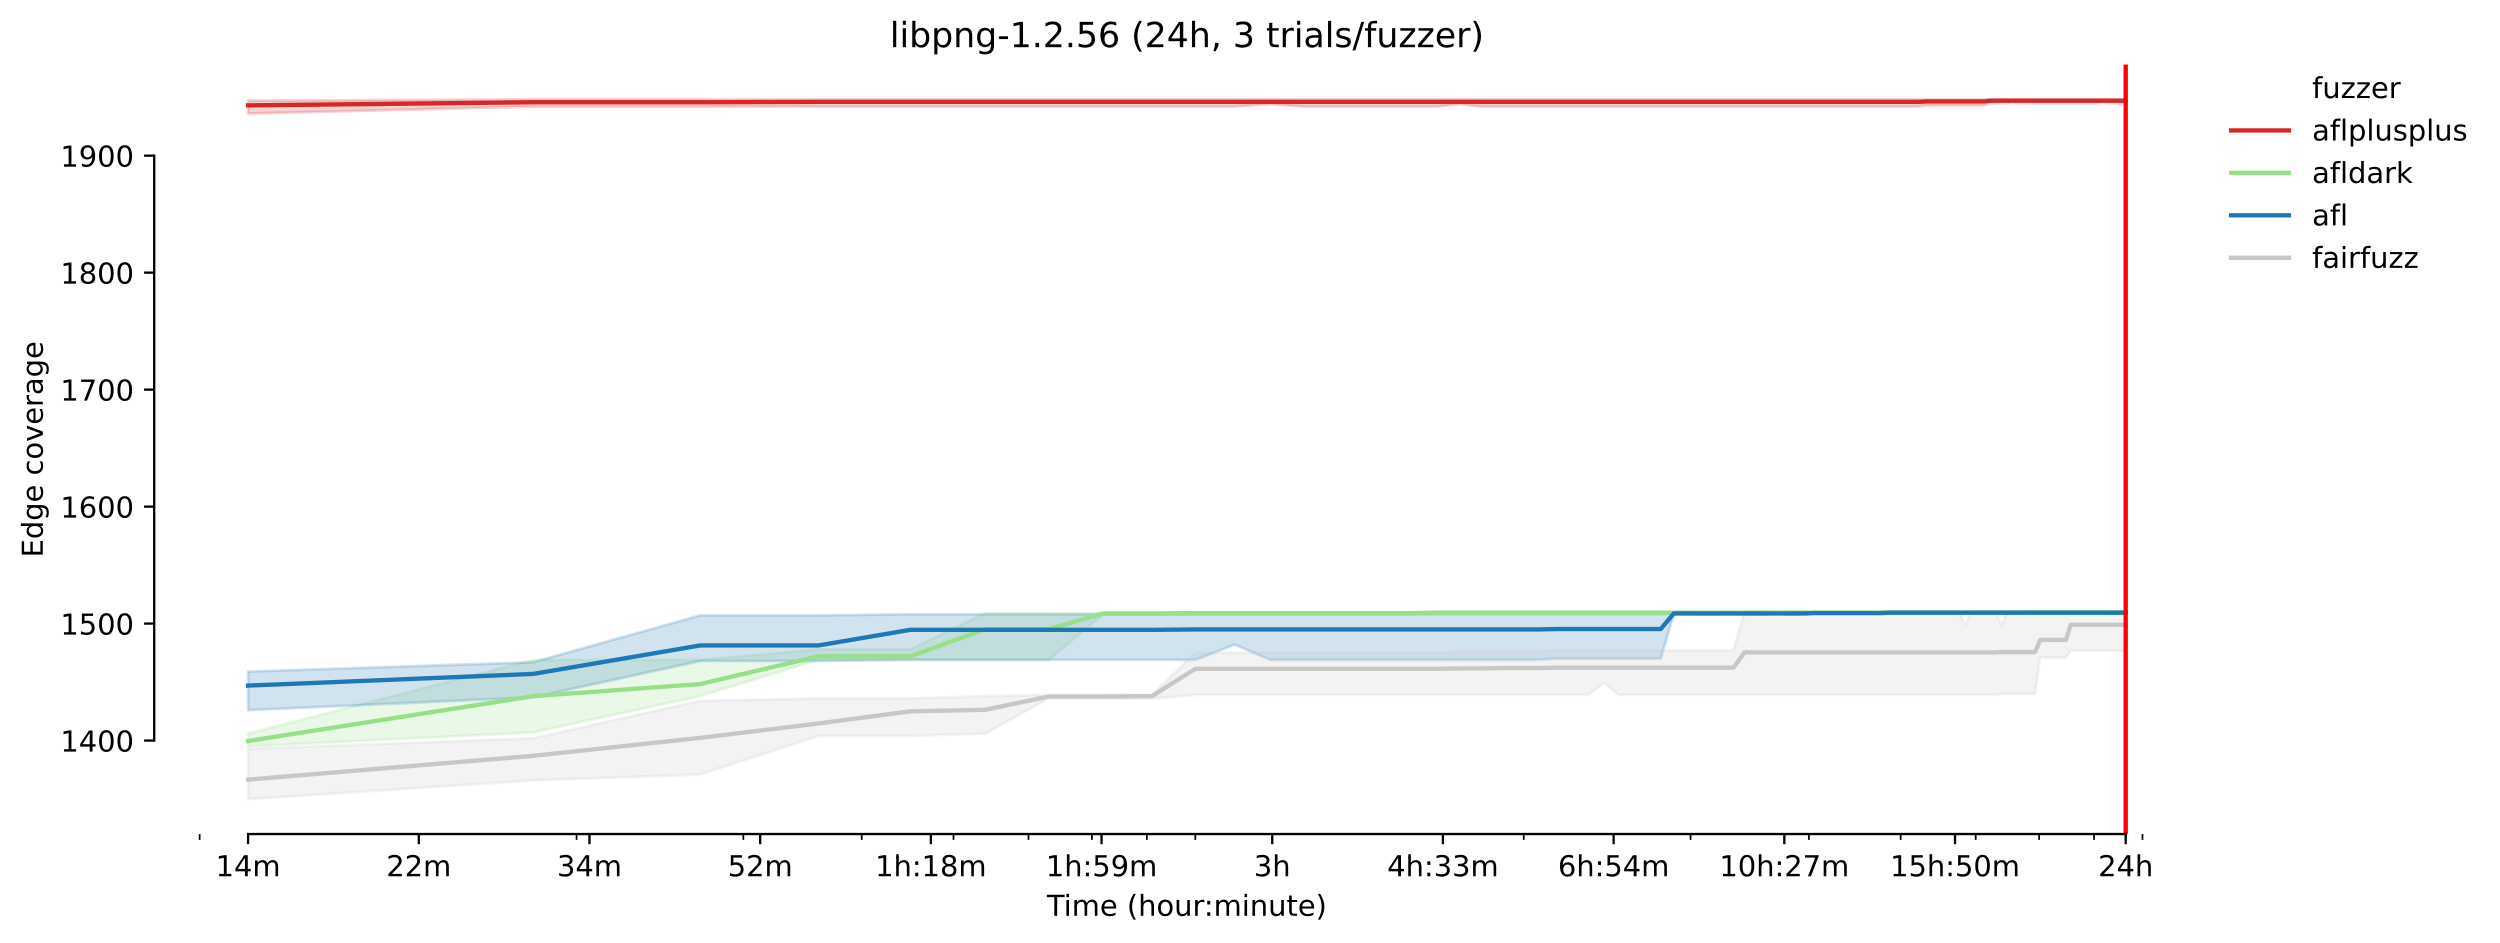 <?xml version="1.0" encoding="utf-8" standalone="no"?>
<!DOCTYPE svg PUBLIC "-//W3C//DTD SVG 1.1//EN"
  "http://www.w3.org/Graphics/SVG/1.1/DTD/svg11.dtd">
<!-- Created with matplotlib (https://matplotlib.org/) -->
<svg height="325.986pt" version="1.1" viewBox="0 0 864.542 325.986" width="864.542pt" xmlns="http://www.w3.org/2000/svg" xmlns:xlink="http://www.w3.org/1999/xlink">
 <defs>
  <style type="text/css">*{stroke-linecap:butt;stroke-linejoin:round;}</style>
 </defs>
 <g id="figure_1">
  <g id="patch_1">
   <path d="M 0 325.986 
L 864.542 325.986 
L 864.542 0 
L 0 0 
z
" style="fill:#ffffff;"/>
  </g>
  <g id="axes_1">
   <g id="patch_2">
    <path d="M 53.328 288.43 
L 767.568 288.43 
L 767.568 22.318 
L 53.328 22.318 
z
" style="fill:#ffffff;"/>
   </g>
   <g id="PolyCollection_1">
    <defs>
     <path d="M 85.794 -291.168 
L 85.794 -286.718 
L 184.398 -289.145 
L 242.079 -289.145 
L 283.003 -289.145 
L 314.747 -289.145 
L 340.683 -289.145 
L 362.612 -289.145 
L 381.608 -289.145 
L 398.363 -289.145 
L 413.352 -289.145 
L 426.91 -289.145 
L 439.288 -289.954 
L 450.675 -289.145 
L 461.217 -289.145 
L 471.032 -289.145 
L 480.213 -289.145 
L 488.837 -289.145 
L 496.968 -289.145 
L 504.66 -289.954 
L 511.957 -289.145 
L 518.897 -289.145 
L 525.515 -289.145 
L 531.839 -289.145 
L 537.893 -289.145 
L 543.7 -289.145 
L 549.28 -289.145 
L 554.648 -289.145 
L 559.822 -289.145 
L 564.814 -289.145 
L 569.637 -289.145 
L 574.301 -289.145 
L 578.818 -289.145 
L 583.195 -289.145 
L 587.442 -289.145 
L 591.566 -289.145 
L 595.573 -289.145 
L 599.471 -289.145 
L 603.265 -289.145 
L 606.96 -289.145 
L 610.561 -289.145 
L 614.074 -289.145 
L 617.502 -289.145 
L 620.849 -289.145 
L 624.12 -289.145 
L 627.317 -289.145 
L 630.443 -289.145 
L 633.503 -289.145 
L 636.498 -289.145 
L 639.431 -289.145 
L 642.305 -289.145 
L 645.122 -289.145 
L 647.884 -289.145 
L 650.594 -289.145 
L 653.253 -289.145 
L 655.864 -289.145 
L 658.427 -289.145 
L 660.945 -289.145 
L 663.419 -289.145 
L 665.851 -289.55 
L 668.242 -289.55 
L 670.593 -289.55 
L 672.906 -289.55 
L 675.182 -289.55 
L 677.423 -289.55 
L 679.628 -289.55 
L 681.8 -289.55 
L 683.939 -289.55 
L 686.047 -289.55 
L 688.124 -290.359 
L 690.17 -290.359 
L 692.188 -290.359 
L 694.178 -290.359 
L 696.14 -290.763 
L 698.076 -290.359 
L 699.985 -290.359 
L 701.869 -290.359 
L 703.729 -290.359 
L 705.565 -290.359 
L 707.377 -290.359 
L 709.166 -290.359 
L 710.933 -290.359 
L 712.679 -290.359 
L 714.403 -290.359 
L 716.107 -290.359 
L 717.79 -290.359 
L 719.454 -290.359 
L 721.099 -290.359 
L 722.725 -290.359 
L 724.332 -290.359 
L 725.922 -290.359 
L 727.494 -290.763 
L 729.048 -290.359 
L 730.586 -290.359 
L 732.108 -290.359 
L 733.613 -290.359 
L 735.103 -290.359 
L 735.103 -291.572 
L 735.103 -291.572 
L 733.613 -291.572 
L 732.108 -291.572 
L 730.586 -291.572 
L 729.048 -291.572 
L 727.494 -291.572 
L 725.922 -291.572 
L 724.332 -291.572 
L 722.725 -291.572 
L 721.099 -291.572 
L 719.454 -291.572 
L 717.79 -291.572 
L 716.107 -291.572 
L 714.403 -291.572 
L 712.679 -291.572 
L 710.933 -291.572 
L 709.166 -291.572 
L 707.377 -291.572 
L 705.565 -291.572 
L 703.729 -291.572 
L 701.869 -291.572 
L 699.985 -291.572 
L 698.076 -291.572 
L 696.14 -291.572 
L 694.178 -291.572 
L 692.188 -291.572 
L 690.17 -291.572 
L 688.124 -291.572 
L 686.047 -291.572 
L 683.939 -291.572 
L 681.8 -291.572 
L 679.628 -291.572 
L 677.423 -291.572 
L 675.182 -291.572 
L 672.906 -291.572 
L 670.593 -291.572 
L 668.242 -291.572 
L 665.851 -291.572 
L 663.419 -291.572 
L 660.945 -291.572 
L 658.427 -291.572 
L 655.864 -291.572 
L 653.253 -291.572 
L 650.594 -291.572 
L 647.884 -291.572 
L 645.122 -291.572 
L 642.305 -291.572 
L 639.431 -291.572 
L 636.498 -291.572 
L 633.503 -291.572 
L 630.443 -291.572 
L 627.317 -291.572 
L 624.12 -291.572 
L 620.849 -291.572 
L 617.502 -291.572 
L 614.074 -291.572 
L 610.561 -291.572 
L 606.96 -291.572 
L 603.265 -291.572 
L 599.471 -291.572 
L 595.573 -291.572 
L 591.566 -291.572 
L 587.442 -291.572 
L 583.195 -291.572 
L 578.818 -291.572 
L 574.301 -291.572 
L 569.637 -291.572 
L 564.814 -291.572 
L 559.822 -291.572 
L 554.648 -291.572 
L 549.28 -291.572 
L 543.7 -291.572 
L 537.893 -291.572 
L 531.839 -291.572 
L 525.515 -291.572 
L 518.897 -291.572 
L 511.957 -291.572 
L 504.66 -291.572 
L 496.968 -291.572 
L 488.837 -291.572 
L 480.213 -291.572 
L 471.032 -291.572 
L 461.217 -291.572 
L 450.675 -291.572 
L 439.288 -291.572 
L 426.91 -291.572 
L 413.352 -291.572 
L 398.363 -291.572 
L 381.608 -291.572 
L 362.612 -291.572 
L 340.683 -291.572 
L 314.747 -291.572 
L 283.003 -291.572 
L 242.079 -291.572 
L 184.398 -291.572 
L 85.794 -291.168 
z
" id="m514fcd6fe7" style="stroke:#d62728;stroke-opacity:0.2;"/>
    </defs>
    <g clip-path="url(#p920320d77d)">
     <use style="fill:#d62728;fill-opacity:0.2;stroke:#d62728;stroke-opacity:0.2;" x="0" xlink:href="#m514fcd6fe7" y="325.986"/>
    </g>
   </g>
   <g id="PolyCollection_2">
    <defs>
     <path d="M 85.794 -72.307 
L 85.794 -67.857 
L 184.398 -72.712 
L 242.079 -85.253 
L 283.003 -97.794 
L 314.747 -97.794 
L 340.683 -97.794 
L 362.612 -97.794 
L 381.608 -113.571 
L 398.363 -113.571 
L 413.352 -113.975 
L 426.91 -113.975 
L 439.288 -113.975 
L 450.675 -113.975 
L 461.217 -113.975 
L 471.032 -113.975 
L 480.213 -113.975 
L 488.837 -113.975 
L 496.968 -113.975 
L 504.66 -113.975 
L 511.957 -113.975 
L 518.897 -113.975 
L 525.515 -113.975 
L 531.839 -113.975 
L 537.893 -113.975 
L 543.7 -113.975 
L 549.28 -113.975 
L 554.648 -113.975 
L 559.822 -113.975 
L 564.814 -113.975 
L 569.637 -113.975 
L 574.301 -113.975 
L 578.818 -113.975 
L 583.195 -113.975 
L 587.442 -113.975 
L 591.566 -113.975 
L 595.573 -113.975 
L 599.471 -113.975 
L 603.265 -113.975 
L 606.96 -113.975 
L 610.561 -113.975 
L 614.074 -113.975 
L 617.502 -113.975 
L 620.849 -113.975 
L 624.12 -113.975 
L 627.317 -113.975 
L 630.443 -113.975 
L 633.503 -113.975 
L 636.498 -113.975 
L 639.431 -113.975 
L 642.305 -113.975 
L 645.122 -113.975 
L 647.884 -113.975 
L 650.594 -113.975 
L 653.253 -113.975 
L 655.864 -113.975 
L 658.427 -113.975 
L 660.945 -113.975 
L 663.419 -113.975 
L 665.851 -113.975 
L 668.242 -113.975 
L 670.593 -113.975 
L 672.906 -113.975 
L 675.182 -113.975 
L 677.423 -113.975 
L 679.628 -113.975 
L 681.8 -113.975 
L 683.939 -113.975 
L 686.047 -113.975 
L 688.124 -113.975 
L 690.17 -113.975 
L 692.188 -113.975 
L 694.178 -113.975 
L 696.14 -113.975 
L 698.076 -113.975 
L 699.985 -113.975 
L 701.869 -113.975 
L 703.729 -113.975 
L 705.565 -113.975 
L 707.377 -113.975 
L 709.166 -113.975 
L 710.933 -113.975 
L 712.679 -113.975 
L 714.403 -113.975 
L 716.107 -113.975 
L 717.79 -113.975 
L 719.454 -113.975 
L 721.099 -113.975 
L 722.725 -113.975 
L 724.332 -113.975 
L 725.922 -113.975 
L 727.494 -113.975 
L 729.048 -113.975 
L 730.586 -113.975 
L 732.108 -113.975 
L 733.613 -113.975 
L 735.103 -113.975 
L 735.103 -114.38 
L 735.103 -114.38 
L 733.613 -114.38 
L 732.108 -114.38 
L 730.586 -114.38 
L 729.048 -114.38 
L 727.494 -114.38 
L 725.922 -114.38 
L 724.332 -114.38 
L 722.725 -114.38 
L 721.099 -114.38 
L 719.454 -114.38 
L 717.79 -114.38 
L 716.107 -114.38 
L 714.403 -114.38 
L 712.679 -114.38 
L 710.933 -114.38 
L 709.166 -114.38 
L 707.377 -114.38 
L 705.565 -114.38 
L 703.729 -114.38 
L 701.869 -114.38 
L 699.985 -114.38 
L 698.076 -114.245 
L 696.14 -114.38 
L 694.178 -114.38 
L 692.188 -114.38 
L 690.17 -114.38 
L 688.124 -114.38 
L 686.047 -114.38 
L 683.939 -114.38 
L 681.8 -114.38 
L 679.628 -114.38 
L 677.423 -114.38 
L 675.182 -114.38 
L 672.906 -114.38 
L 670.593 -114.245 
L 668.242 -114.38 
L 665.851 -114.38 
L 663.419 -114.38 
L 660.945 -114.38 
L 658.427 -114.38 
L 655.864 -114.38 
L 653.253 -114.38 
L 650.594 -114.38 
L 647.884 -114.38 
L 645.122 -114.38 
L 642.305 -114.38 
L 639.431 -114.38 
L 636.498 -114.38 
L 633.503 -114.38 
L 630.443 -114.38 
L 627.317 -114.38 
L 624.12 -114.38 
L 620.849 -114.38 
L 617.502 -114.38 
L 614.074 -114.38 
L 610.561 -114.38 
L 606.96 -114.38 
L 603.265 -114.38 
L 599.471 -114.38 
L 595.573 -114.38 
L 591.566 -114.249 
L 587.442 -114.38 
L 583.195 -114.38 
L 578.818 -114.38 
L 574.301 -114.38 
L 569.637 -114.38 
L 564.814 -114.38 
L 559.822 -114.38 
L 554.648 -114.38 
L 549.28 -114.38 
L 543.7 -114.38 
L 537.893 -114.38 
L 531.839 -114.38 
L 525.515 -114.38 
L 518.897 -114.38 
L 511.957 -114.38 
L 504.66 -114.38 
L 496.968 -114.38 
L 488.837 -113.975 
L 480.213 -113.975 
L 471.032 -113.975 
L 461.217 -113.975 
L 450.675 -113.975 
L 439.288 -113.975 
L 426.91 -113.975 
L 413.352 -113.975 
L 398.363 -113.975 
L 381.608 -113.975 
L 362.612 -113.975 
L 340.683 -113.975 
L 314.747 -101.434 
L 283.003 -101.434 
L 242.079 -97.794 
L 184.398 -97.794 
L 85.794 -72.307 
z
" id="m35a1022fa7" style="stroke:#98df8a;stroke-opacity:0.2;"/>
    </defs>
    <g clip-path="url(#p920320d77d)">
     <use style="fill:#98df8a;fill-opacity:0.2;stroke:#98df8a;stroke-opacity:0.2;" x="0" xlink:href="#m35a1022fa7" y="325.986"/>
    </g>
   </g>
   <g id="PolyCollection_3">
    <defs>
     <path d="M 85.794 -93.748 
L 85.794 -80.398 
L 184.398 -84.848 
L 242.079 -97.389 
L 283.003 -97.389 
L 314.747 -97.794 
L 340.683 -97.794 
L 362.612 -97.794 
L 381.608 -97.794 
L 398.363 -97.794 
L 413.352 -97.794 
L 426.91 -103.053 
L 439.288 -97.794 
L 450.675 -97.794 
L 461.217 -97.794 
L 471.032 -97.794 
L 480.213 -97.794 
L 488.837 -97.794 
L 496.968 -97.794 
L 504.66 -97.794 
L 511.957 -97.794 
L 518.897 -97.794 
L 525.515 -97.794 
L 531.839 -97.794 
L 537.893 -98.198 
L 543.7 -98.198 
L 549.28 -98.198 
L 554.648 -98.198 
L 559.822 -98.198 
L 564.814 -98.198 
L 569.637 -98.198 
L 574.301 -98.198 
L 578.818 -113.571 
L 583.195 -113.571 
L 587.442 -113.571 
L 591.566 -113.571 
L 595.573 -113.571 
L 599.471 -113.571 
L 603.265 -113.571 
L 606.96 -113.571 
L 610.561 -113.571 
L 614.074 -113.702 
L 617.502 -113.571 
L 620.849 -113.571 
L 624.12 -113.571 
L 627.317 -113.975 
L 630.443 -113.975 
L 633.503 -113.975 
L 636.498 -113.975 
L 639.431 -113.975 
L 642.305 -113.975 
L 645.122 -113.975 
L 647.884 -113.975 
L 650.594 -113.975 
L 653.253 -113.975 
L 655.864 -113.975 
L 658.427 -113.975 
L 660.945 -113.975 
L 663.419 -113.975 
L 665.851 -113.975 
L 668.242 -113.975 
L 670.593 -113.975 
L 672.906 -113.975 
L 675.182 -113.975 
L 677.423 -113.975 
L 679.628 -113.975 
L 681.8 -113.975 
L 683.939 -113.975 
L 686.047 -113.975 
L 688.124 -113.975 
L 690.17 -113.975 
L 692.188 -113.975 
L 694.178 -113.975 
L 696.14 -113.975 
L 698.076 -113.975 
L 699.985 -113.975 
L 701.869 -113.975 
L 703.729 -113.975 
L 705.565 -113.975 
L 707.377 -113.975 
L 709.166 -113.975 
L 710.933 -113.975 
L 712.679 -113.975 
L 714.403 -113.975 
L 716.107 -113.975 
L 717.79 -113.975 
L 719.454 -113.975 
L 721.099 -113.975 
L 722.725 -113.975 
L 724.332 -113.975 
L 725.922 -113.975 
L 727.494 -113.975 
L 729.048 -113.975 
L 730.586 -113.975 
L 732.108 -113.975 
L 733.613 -113.975 
L 735.103 -113.975 
L 735.103 -114.38 
L 735.103 -114.38 
L 733.613 -114.38 
L 732.108 -114.38 
L 730.586 -114.38 
L 729.048 -114.38 
L 727.494 -114.38 
L 725.922 -114.38 
L 724.332 -114.38 
L 722.725 -114.38 
L 721.099 -114.38 
L 719.454 -114.38 
L 717.79 -114.38 
L 716.107 -114.38 
L 714.403 -114.38 
L 712.679 -114.38 
L 710.933 -114.38 
L 709.166 -114.38 
L 707.377 -114.38 
L 705.565 -114.38 
L 703.729 -114.38 
L 701.869 -114.38 
L 699.985 -114.38 
L 698.076 -114.38 
L 696.14 -114.38 
L 694.178 -114.249 
L 692.188 -114.38 
L 690.17 -114.38 
L 688.124 -114.38 
L 686.047 -114.38 
L 683.939 -114.38 
L 681.8 -114.38 
L 679.628 -114.38 
L 677.423 -114.38 
L 675.182 -114.38 
L 672.906 -114.38 
L 670.593 -114.38 
L 668.242 -114.38 
L 665.851 -114.38 
L 663.419 -114.38 
L 660.945 -114.38 
L 658.427 -114.38 
L 655.864 -114.38 
L 653.253 -114.38 
L 650.594 -113.975 
L 647.884 -113.975 
L 645.122 -113.975 
L 642.305 -113.975 
L 639.431 -113.975 
L 636.498 -113.975 
L 633.503 -113.975 
L 630.443 -113.975 
L 627.317 -113.975 
L 624.12 -113.975 
L 620.849 -113.975 
L 617.502 -113.975 
L 614.074 -113.975 
L 610.561 -113.975 
L 606.96 -113.975 
L 603.265 -113.975 
L 599.471 -113.975 
L 595.573 -113.975 
L 591.566 -113.975 
L 587.442 -113.975 
L 583.195 -113.975 
L 578.818 -113.975 
L 574.301 -113.571 
L 569.637 -113.571 
L 564.814 -113.571 
L 559.822 -113.571 
L 554.648 -113.571 
L 549.28 -113.571 
L 543.7 -113.571 
L 537.893 -113.571 
L 531.839 -113.571 
L 525.515 -113.571 
L 518.897 -113.571 
L 511.957 -113.571 
L 504.66 -113.571 
L 496.968 -113.571 
L 488.837 -113.571 
L 480.213 -113.571 
L 471.032 -113.571 
L 461.217 -113.571 
L 450.675 -113.571 
L 439.288 -113.571 
L 426.91 -113.571 
L 413.352 -113.571 
L 398.363 -113.571 
L 381.608 -113.571 
L 362.612 -113.571 
L 340.683 -113.571 
L 314.747 -113.571 
L 283.003 -113.166 
L 242.079 -113.166 
L 184.398 -96.984 
L 85.794 -93.748 
z
" id="mc71fd0c470" style="stroke:#1f77b4;stroke-opacity:0.2;"/>
    </defs>
    <g clip-path="url(#p920320d77d)">
     <use style="fill:#1f77b4;fill-opacity:0.2;stroke:#1f77b4;stroke-opacity:0.2;" x="0" xlink:href="#mc71fd0c470" y="325.986"/>
    </g>
   </g>
   <g id="PolyCollection_4">
    <defs>
     <path d="M 85.794 -67.048 
L 85.794 -49.652 
L 184.398 -56.125 
L 242.079 -58.148 
L 283.003 -71.498 
L 314.747 -71.498 
L 340.683 -72.307 
L 362.612 -84.443 
L 381.608 -84.443 
L 398.363 -84.443 
L 413.352 -85.657 
L 426.91 -85.657 
L 439.288 -85.657 
L 450.675 -85.657 
L 461.217 -85.657 
L 471.032 -85.657 
L 480.213 -85.657 
L 488.837 -85.657 
L 496.968 -85.657 
L 504.66 -85.657 
L 511.957 -85.657 
L 518.897 -85.657 
L 525.515 -85.657 
L 531.839 -85.657 
L 537.893 -85.657 
L 543.7 -85.657 
L 549.28 -85.657 
L 554.648 -89.864 
L 559.822 -85.657 
L 564.814 -85.657 
L 569.637 -85.657 
L 574.301 -85.657 
L 578.818 -85.657 
L 583.195 -85.657 
L 587.442 -85.657 
L 591.566 -85.657 
L 595.573 -85.657 
L 599.471 -85.657 
L 603.265 -85.657 
L 606.96 -85.657 
L 610.561 -85.657 
L 614.074 -85.657 
L 617.502 -85.657 
L 620.849 -85.657 
L 624.12 -85.657 
L 627.317 -85.657 
L 630.443 -85.657 
L 633.503 -85.657 
L 636.498 -85.657 
L 639.431 -85.657 
L 642.305 -85.657 
L 645.122 -85.657 
L 647.884 -85.657 
L 650.594 -85.657 
L 653.253 -85.657 
L 655.864 -85.657 
L 658.427 -85.657 
L 660.945 -85.657 
L 663.419 -85.657 
L 665.851 -85.657 
L 668.242 -85.657 
L 670.593 -85.657 
L 672.906 -85.657 
L 675.182 -85.657 
L 677.423 -85.657 
L 679.628 -85.657 
L 681.8 -85.657 
L 683.939 -85.657 
L 686.047 -85.657 
L 688.124 -85.657 
L 690.17 -85.657 
L 692.188 -86.062 
L 694.178 -86.062 
L 696.14 -86.062 
L 698.076 -86.062 
L 699.985 -86.062 
L 701.869 -86.062 
L 703.729 -86.062 
L 705.565 -98.603 
L 707.377 -98.603 
L 709.166 -98.603 
L 710.933 -98.603 
L 712.679 -98.603 
L 714.403 -98.603 
L 716.107 -101.03 
L 717.79 -101.03 
L 719.454 -101.03 
L 721.099 -101.03 
L 722.725 -101.03 
L 724.332 -101.03 
L 725.922 -101.03 
L 727.494 -101.03 
L 729.048 -101.03 
L 730.586 -101.03 
L 732.108 -101.03 
L 733.613 -101.03 
L 735.103 -101.03 
L 735.103 -114.38 
L 735.103 -114.38 
L 733.613 -114.38 
L 732.108 -114.38 
L 730.586 -114.38 
L 729.048 -114.38 
L 727.494 -114.38 
L 725.922 -114.38 
L 724.332 -114.38 
L 722.725 -114.38 
L 721.099 -114.38 
L 719.454 -114.38 
L 717.79 -114.38 
L 716.107 -114.38 
L 714.403 -114.38 
L 712.679 -114.38 
L 710.933 -114.38 
L 709.166 -114.38 
L 707.377 -114.38 
L 705.565 -114.38 
L 703.729 -114.38 
L 701.869 -114.38 
L 699.985 -114.38 
L 698.076 -114.38 
L 696.14 -114.38 
L 694.178 -114.38 
L 692.188 -110.041 
L 690.17 -114.38 
L 688.124 -114.38 
L 686.047 -114.38 
L 683.939 -114.38 
L 681.8 -114.38 
L 679.628 -109.93 
L 677.423 -114.38 
L 675.182 -114.38 
L 672.906 -114.38 
L 670.593 -114.38 
L 668.242 -114.38 
L 665.851 -114.38 
L 663.419 -114.38 
L 660.945 -114.38 
L 658.427 -114.38 
L 655.864 -114.38 
L 653.253 -114.38 
L 650.594 -114.38 
L 647.884 -114.38 
L 645.122 -114.38 
L 642.305 -114.38 
L 639.431 -114.38 
L 636.498 -114.38 
L 633.503 -114.38 
L 630.443 -114.38 
L 627.317 -114.38 
L 624.12 -114.38 
L 620.849 -114.38 
L 617.502 -114.38 
L 614.074 -114.38 
L 610.561 -114.38 
L 606.96 -114.38 
L 603.265 -114.38 
L 599.471 -101.03 
L 595.573 -101.03 
L 591.566 -101.03 
L 587.442 -101.03 
L 583.195 -101.03 
L 578.818 -101.03 
L 574.301 -101.03 
L 569.637 -101.03 
L 564.814 -101.03 
L 559.822 -101.03 
L 554.648 -101.03 
L 549.28 -101.03 
L 543.7 -101.03 
L 537.893 -101.03 
L 531.839 -100.625 
L 525.515 -100.625 
L 518.897 -100.625 
L 511.957 -100.625 
L 504.66 -100.625 
L 496.968 -100.221 
L 488.837 -100.221 
L 480.213 -100.221 
L 471.032 -100.221 
L 461.217 -100.221 
L 450.675 -100.221 
L 439.288 -100.221 
L 426.91 -100.221 
L 413.352 -100.221 
L 398.363 -85.657 
L 381.608 -85.657 
L 362.612 -85.657 
L 340.683 -85.253 
L 314.747 -84.443 
L 283.003 -84.443 
L 242.079 -83.634 
L 184.398 -70.689 
L 85.794 -67.048 
z
" id="m1981e3f3a1" style="stroke:#c7c7c7;stroke-opacity:0.2;"/>
    </defs>
    <g clip-path="url(#p920320d77d)">
     <use style="fill:#c7c7c7;fill-opacity:0.2;stroke:#c7c7c7;stroke-opacity:0.2;" x="0" xlink:href="#m1981e3f3a1" y="325.986"/>
    </g>
   </g>
   <g id="matplotlib.axis_1">
    <g id="xtick_1">
     <g id="line2d_1">
      <defs>
       <path d="M 0 0 
L 0 3.5 
" id="mcb369f3623" style="stroke:#000000;stroke-width:0.8;"/>
      </defs>
      <g>
       <use style="stroke:#000000;stroke-width:0.8;" x="85.794" xlink:href="#mcb369f3623" y="288.43"/>
      </g>
     </g>
     <g id="text_1">
      <!-- 14m -->
      <g transform="translate(74.561 303.029)scale(0.1 -0.1)">
       <defs>
        <path d="M 12.406 8.297 
L 28.516 8.297 
L 28.516 63.922 
L 10.984 60.406 
L 10.984 69.391 
L 28.422 72.906 
L 38.281 72.906 
L 38.281 8.297 
L 54.391 8.297 
L 54.391 0 
L 12.406 0 
z
" id="DejaVuSans-49"/>
        <path d="M 37.797 64.312 
L 12.891 25.391 
L 37.797 25.391 
z
M 35.203 72.906 
L 47.609 72.906 
L 47.609 25.391 
L 58.016 25.391 
L 58.016 17.188 
L 47.609 17.188 
L 47.609 0 
L 37.797 0 
L 37.797 17.188 
L 4.891 17.188 
L 4.891 26.703 
z
" id="DejaVuSans-52"/>
        <path d="M 52 44.188 
Q 55.375 50.25 60.062 53.125 
Q 64.75 56 71.094 56 
Q 79.641 56 84.281 50.016 
Q 88.922 44.047 88.922 33.016 
L 88.922 0 
L 79.891 0 
L 79.891 32.719 
Q 79.891 40.578 77.094 44.375 
Q 74.312 48.188 68.609 48.188 
Q 61.625 48.188 57.562 43.547 
Q 53.516 38.922 53.516 30.906 
L 53.516 0 
L 44.484 0 
L 44.484 32.719 
Q 44.484 40.625 41.703 44.406 
Q 38.922 48.188 33.109 48.188 
Q 26.219 48.188 22.156 43.531 
Q 18.109 38.875 18.109 30.906 
L 18.109 0 
L 9.078 0 
L 9.078 54.688 
L 18.109 54.688 
L 18.109 46.188 
Q 21.188 51.219 25.484 53.609 
Q 29.781 56 35.688 56 
Q 41.656 56 45.828 52.969 
Q 50 49.953 52 44.188 
z
" id="DejaVuSans-109"/>
       </defs>
       <use xlink:href="#DejaVuSans-49"/>
       <use x="63.623" xlink:href="#DejaVuSans-52"/>
       <use x="127.246" xlink:href="#DejaVuSans-109"/>
      </g>
     </g>
    </g>
    <g id="xtick_2">
     <g id="line2d_2">
      <g>
       <use style="stroke:#000000;stroke-width:0.8;" x="144.822" xlink:href="#mcb369f3623" y="288.43"/>
      </g>
     </g>
     <g id="text_2">
      <!-- 22m -->
      <g transform="translate(133.589 303.029)scale(0.1 -0.1)">
       <defs>
        <path d="M 19.188 8.297 
L 53.609 8.297 
L 53.609 0 
L 7.328 0 
L 7.328 8.297 
Q 12.938 14.109 22.625 23.891 
Q 32.328 33.688 34.812 36.531 
Q 39.547 41.844 41.422 45.531 
Q 43.312 49.219 43.312 52.781 
Q 43.312 58.594 39.234 62.25 
Q 35.156 65.922 28.609 65.922 
Q 23.969 65.922 18.812 64.312 
Q 13.672 62.703 7.812 59.422 
L 7.812 69.391 
Q 13.766 71.781 18.938 73 
Q 24.125 74.219 28.422 74.219 
Q 39.75 74.219 46.484 68.547 
Q 53.219 62.891 53.219 53.422 
Q 53.219 48.922 51.531 44.891 
Q 49.859 40.875 45.406 35.406 
Q 44.188 33.984 37.641 27.219 
Q 31.109 20.453 19.188 8.297 
z
" id="DejaVuSans-50"/>
       </defs>
       <use xlink:href="#DejaVuSans-50"/>
       <use x="63.623" xlink:href="#DejaVuSans-50"/>
       <use x="127.246" xlink:href="#DejaVuSans-109"/>
      </g>
     </g>
    </g>
    <g id="xtick_3">
     <g id="line2d_3">
      <g>
       <use style="stroke:#000000;stroke-width:0.8;" x="203.85" xlink:href="#mcb369f3623" y="288.43"/>
      </g>
     </g>
     <g id="text_3">
      <!-- 34m -->
      <g transform="translate(192.617 303.029)scale(0.1 -0.1)">
       <defs>
        <path d="M 40.578 39.312 
Q 47.656 37.797 51.625 33 
Q 55.609 28.219 55.609 21.188 
Q 55.609 10.406 48.188 4.484 
Q 40.766 -1.422 27.094 -1.422 
Q 22.516 -1.422 17.656 -0.516 
Q 12.797 0.391 7.625 2.203 
L 7.625 11.719 
Q 11.719 9.328 16.594 8.109 
Q 21.484 6.891 26.812 6.891 
Q 36.078 6.891 40.938 10.547 
Q 45.797 14.203 45.797 21.188 
Q 45.797 27.641 41.281 31.266 
Q 36.766 34.906 28.719 34.906 
L 20.219 34.906 
L 20.219 43.016 
L 29.109 43.016 
Q 36.375 43.016 40.234 45.922 
Q 44.094 48.828 44.094 54.297 
Q 44.094 59.906 40.109 62.906 
Q 36.141 65.922 28.719 65.922 
Q 24.656 65.922 20.016 65.031 
Q 15.375 64.156 9.812 62.312 
L 9.812 71.094 
Q 15.438 72.656 20.344 73.438 
Q 25.25 74.219 29.594 74.219 
Q 40.828 74.219 47.359 69.109 
Q 53.906 64.016 53.906 55.328 
Q 53.906 49.266 50.438 45.094 
Q 46.969 40.922 40.578 39.312 
z
" id="DejaVuSans-51"/>
       </defs>
       <use xlink:href="#DejaVuSans-51"/>
       <use x="63.623" xlink:href="#DejaVuSans-52"/>
       <use x="127.246" xlink:href="#DejaVuSans-109"/>
      </g>
     </g>
    </g>
    <g id="xtick_4">
     <g id="line2d_4">
      <g>
       <use style="stroke:#000000;stroke-width:0.8;" x="262.878" xlink:href="#mcb369f3623" y="288.43"/>
      </g>
     </g>
     <g id="text_4">
      <!-- 52m -->
      <g transform="translate(251.646 303.029)scale(0.1 -0.1)">
       <defs>
        <path d="M 10.797 72.906 
L 49.516 72.906 
L 49.516 64.594 
L 19.828 64.594 
L 19.828 46.734 
Q 21.969 47.469 24.109 47.828 
Q 26.266 48.188 28.422 48.188 
Q 40.625 48.188 47.75 41.5 
Q 54.891 34.812 54.891 23.391 
Q 54.891 11.625 47.562 5.094 
Q 40.234 -1.422 26.906 -1.422 
Q 22.312 -1.422 17.547 -0.641 
Q 12.797 0.141 7.719 1.703 
L 7.719 11.625 
Q 12.109 9.234 16.797 8.062 
Q 21.484 6.891 26.703 6.891 
Q 35.156 6.891 40.078 11.328 
Q 45.016 15.766 45.016 23.391 
Q 45.016 31 40.078 35.438 
Q 35.156 39.891 26.703 39.891 
Q 22.75 39.891 18.812 39.016 
Q 14.891 38.141 10.797 36.281 
z
" id="DejaVuSans-53"/>
       </defs>
       <use xlink:href="#DejaVuSans-53"/>
       <use x="63.623" xlink:href="#DejaVuSans-50"/>
       <use x="127.246" xlink:href="#DejaVuSans-109"/>
      </g>
     </g>
    </g>
    <g id="xtick_5">
     <g id="line2d_5">
      <g>
       <use style="stroke:#000000;stroke-width:0.8;" x="321.907" xlink:href="#mcb369f3623" y="288.43"/>
      </g>
     </g>
     <g id="text_5">
      <!-- 1h:18m -->
      <g transform="translate(302.639 303.029)scale(0.1 -0.1)">
       <defs>
        <path d="M 54.891 33.016 
L 54.891 0 
L 45.906 0 
L 45.906 32.719 
Q 45.906 40.484 42.875 44.328 
Q 39.844 48.188 33.797 48.188 
Q 26.516 48.188 22.312 43.547 
Q 18.109 38.922 18.109 30.906 
L 18.109 0 
L 9.078 0 
L 9.078 75.984 
L 18.109 75.984 
L 18.109 46.188 
Q 21.344 51.125 25.703 53.562 
Q 30.078 56 35.797 56 
Q 45.219 56 50.047 50.172 
Q 54.891 44.344 54.891 33.016 
z
" id="DejaVuSans-104"/>
        <path d="M 11.719 12.406 
L 22.016 12.406 
L 22.016 0 
L 11.719 0 
z
M 11.719 51.703 
L 22.016 51.703 
L 22.016 39.312 
L 11.719 39.312 
z
" id="DejaVuSans-58"/>
        <path d="M 31.781 34.625 
Q 24.75 34.625 20.719 30.859 
Q 16.703 27.094 16.703 20.516 
Q 16.703 13.922 20.719 10.156 
Q 24.75 6.391 31.781 6.391 
Q 38.812 6.391 42.859 10.172 
Q 46.922 13.969 46.922 20.516 
Q 46.922 27.094 42.891 30.859 
Q 38.875 34.625 31.781 34.625 
z
M 21.922 38.812 
Q 15.578 40.375 12.031 44.719 
Q 8.5 49.078 8.5 55.328 
Q 8.5 64.062 14.719 69.141 
Q 20.953 74.219 31.781 74.219 
Q 42.672 74.219 48.875 69.141 
Q 55.078 64.062 55.078 55.328 
Q 55.078 49.078 51.531 44.719 
Q 48 40.375 41.703 38.812 
Q 48.828 37.156 52.797 32.312 
Q 56.781 27.484 56.781 20.516 
Q 56.781 9.906 50.312 4.234 
Q 43.844 -1.422 31.781 -1.422 
Q 19.734 -1.422 13.25 4.234 
Q 6.781 9.906 6.781 20.516 
Q 6.781 27.484 10.781 32.312 
Q 14.797 37.156 21.922 38.812 
z
M 18.312 54.391 
Q 18.312 48.734 21.844 45.562 
Q 25.391 42.391 31.781 42.391 
Q 38.141 42.391 41.719 45.562 
Q 45.312 48.734 45.312 54.391 
Q 45.312 60.062 41.719 63.234 
Q 38.141 66.406 31.781 66.406 
Q 25.391 66.406 21.844 63.234 
Q 18.312 60.062 18.312 54.391 
z
" id="DejaVuSans-56"/>
       </defs>
       <use xlink:href="#DejaVuSans-49"/>
       <use x="63.623" xlink:href="#DejaVuSans-104"/>
       <use x="127.002" xlink:href="#DejaVuSans-58"/>
       <use x="160.693" xlink:href="#DejaVuSans-49"/>
       <use x="224.316" xlink:href="#DejaVuSans-56"/>
       <use x="287.939" xlink:href="#DejaVuSans-109"/>
      </g>
     </g>
    </g>
    <g id="xtick_6">
     <g id="line2d_6">
      <g>
       <use style="stroke:#000000;stroke-width:0.8;" x="380.935" xlink:href="#mcb369f3623" y="288.43"/>
      </g>
     </g>
     <g id="text_6">
      <!-- 1h:59m -->
      <g transform="translate(361.668 303.029)scale(0.1 -0.1)">
       <defs>
        <path d="M 10.984 1.516 
L 10.984 10.5 
Q 14.703 8.734 18.5 7.812 
Q 22.312 6.891 25.984 6.891 
Q 35.75 6.891 40.891 13.453 
Q 46.047 20.016 46.781 33.406 
Q 43.953 29.203 39.594 26.953 
Q 35.25 24.703 29.984 24.703 
Q 19.047 24.703 12.672 31.312 
Q 6.297 37.938 6.297 49.422 
Q 6.297 60.641 12.938 67.422 
Q 19.578 74.219 30.609 74.219 
Q 43.266 74.219 49.922 64.516 
Q 56.594 54.828 56.594 36.375 
Q 56.594 19.141 48.406 8.859 
Q 40.234 -1.422 26.422 -1.422 
Q 22.703 -1.422 18.891 -0.688 
Q 15.094 0.047 10.984 1.516 
z
M 30.609 32.422 
Q 37.25 32.422 41.125 36.953 
Q 45.016 41.5 45.016 49.422 
Q 45.016 57.281 41.125 61.844 
Q 37.25 66.406 30.609 66.406 
Q 23.969 66.406 20.094 61.844 
Q 16.219 57.281 16.219 49.422 
Q 16.219 41.5 20.094 36.953 
Q 23.969 32.422 30.609 32.422 
z
" id="DejaVuSans-57"/>
       </defs>
       <use xlink:href="#DejaVuSans-49"/>
       <use x="63.623" xlink:href="#DejaVuSans-104"/>
       <use x="127.002" xlink:href="#DejaVuSans-58"/>
       <use x="160.693" xlink:href="#DejaVuSans-53"/>
       <use x="224.316" xlink:href="#DejaVuSans-57"/>
       <use x="287.939" xlink:href="#DejaVuSans-109"/>
      </g>
     </g>
    </g>
    <g id="xtick_7">
     <g id="line2d_7">
      <g>
       <use style="stroke:#000000;stroke-width:0.8;" x="439.963" xlink:href="#mcb369f3623" y="288.43"/>
      </g>
     </g>
     <g id="text_7">
      <!-- 3h -->
      <g transform="translate(433.613 303.029)scale(0.1 -0.1)">
       <use xlink:href="#DejaVuSans-51"/>
       <use x="63.623" xlink:href="#DejaVuSans-104"/>
      </g>
     </g>
    </g>
    <g id="xtick_8">
     <g id="line2d_8">
      <g>
       <use style="stroke:#000000;stroke-width:0.8;" x="498.991" xlink:href="#mcb369f3623" y="288.43"/>
      </g>
     </g>
     <g id="text_8">
      <!-- 4h:33m -->
      <g transform="translate(479.724 303.029)scale(0.1 -0.1)">
       <use xlink:href="#DejaVuSans-52"/>
       <use x="63.623" xlink:href="#DejaVuSans-104"/>
       <use x="127.002" xlink:href="#DejaVuSans-58"/>
       <use x="160.693" xlink:href="#DejaVuSans-51"/>
       <use x="224.316" xlink:href="#DejaVuSans-51"/>
       <use x="287.939" xlink:href="#DejaVuSans-109"/>
      </g>
     </g>
    </g>
    <g id="xtick_9">
     <g id="line2d_9">
      <g>
       <use style="stroke:#000000;stroke-width:0.8;" x="558.02" xlink:href="#mcb369f3623" y="288.43"/>
      </g>
     </g>
     <g id="text_9">
      <!-- 6h:54m -->
      <g transform="translate(538.752 303.029)scale(0.1 -0.1)">
       <defs>
        <path d="M 33.016 40.375 
Q 26.375 40.375 22.484 35.828 
Q 18.609 31.297 18.609 23.391 
Q 18.609 15.531 22.484 10.953 
Q 26.375 6.391 33.016 6.391 
Q 39.656 6.391 43.531 10.953 
Q 47.406 15.531 47.406 23.391 
Q 47.406 31.297 43.531 35.828 
Q 39.656 40.375 33.016 40.375 
z
M 52.594 71.297 
L 52.594 62.312 
Q 48.875 64.062 45.094 64.984 
Q 41.312 65.922 37.594 65.922 
Q 27.828 65.922 22.672 59.328 
Q 17.531 52.734 16.797 39.406 
Q 19.672 43.656 24.016 45.922 
Q 28.375 48.188 33.594 48.188 
Q 44.578 48.188 50.953 41.516 
Q 57.328 34.859 57.328 23.391 
Q 57.328 12.156 50.688 5.359 
Q 44.047 -1.422 33.016 -1.422 
Q 20.359 -1.422 13.672 8.266 
Q 6.984 17.969 6.984 36.375 
Q 6.984 53.656 15.188 63.938 
Q 23.391 74.219 37.203 74.219 
Q 40.922 74.219 44.703 73.484 
Q 48.484 72.75 52.594 71.297 
z
" id="DejaVuSans-54"/>
       </defs>
       <use xlink:href="#DejaVuSans-54"/>
       <use x="63.623" xlink:href="#DejaVuSans-104"/>
       <use x="127.002" xlink:href="#DejaVuSans-58"/>
       <use x="160.693" xlink:href="#DejaVuSans-53"/>
       <use x="224.316" xlink:href="#DejaVuSans-52"/>
       <use x="287.939" xlink:href="#DejaVuSans-109"/>
      </g>
     </g>
    </g>
    <g id="xtick_10">
     <g id="line2d_10">
      <g>
       <use style="stroke:#000000;stroke-width:0.8;" x="617.048" xlink:href="#mcb369f3623" y="288.43"/>
      </g>
     </g>
     <g id="text_10">
      <!-- 10h:27m -->
      <g transform="translate(594.599 303.029)scale(0.1 -0.1)">
       <defs>
        <path d="M 31.781 66.406 
Q 24.172 66.406 20.328 58.906 
Q 16.5 51.422 16.5 36.375 
Q 16.5 21.391 20.328 13.891 
Q 24.172 6.391 31.781 6.391 
Q 39.453 6.391 43.281 13.891 
Q 47.125 21.391 47.125 36.375 
Q 47.125 51.422 43.281 58.906 
Q 39.453 66.406 31.781 66.406 
z
M 31.781 74.219 
Q 44.047 74.219 50.516 64.516 
Q 56.984 54.828 56.984 36.375 
Q 56.984 17.969 50.516 8.266 
Q 44.047 -1.422 31.781 -1.422 
Q 19.531 -1.422 13.062 8.266 
Q 6.594 17.969 6.594 36.375 
Q 6.594 54.828 13.062 64.516 
Q 19.531 74.219 31.781 74.219 
z
" id="DejaVuSans-48"/>
        <path d="M 8.203 72.906 
L 55.078 72.906 
L 55.078 68.703 
L 28.609 0 
L 18.312 0 
L 43.219 64.594 
L 8.203 64.594 
z
" id="DejaVuSans-55"/>
       </defs>
       <use xlink:href="#DejaVuSans-49"/>
       <use x="63.623" xlink:href="#DejaVuSans-48"/>
       <use x="127.246" xlink:href="#DejaVuSans-104"/>
       <use x="190.625" xlink:href="#DejaVuSans-58"/>
       <use x="224.316" xlink:href="#DejaVuSans-50"/>
       <use x="287.939" xlink:href="#DejaVuSans-55"/>
       <use x="351.562" xlink:href="#DejaVuSans-109"/>
      </g>
     </g>
    </g>
    <g id="xtick_11">
     <g id="line2d_11">
      <g>
       <use style="stroke:#000000;stroke-width:0.8;" x="676.076" xlink:href="#mcb369f3623" y="288.43"/>
      </g>
     </g>
     <g id="text_11">
      <!-- 15h:50m -->
      <g transform="translate(653.628 303.029)scale(0.1 -0.1)">
       <use xlink:href="#DejaVuSans-49"/>
       <use x="63.623" xlink:href="#DejaVuSans-53"/>
       <use x="127.246" xlink:href="#DejaVuSans-104"/>
       <use x="190.625" xlink:href="#DejaVuSans-58"/>
       <use x="224.316" xlink:href="#DejaVuSans-53"/>
       <use x="287.939" xlink:href="#DejaVuSans-48"/>
       <use x="351.562" xlink:href="#DejaVuSans-109"/>
      </g>
     </g>
    </g>
    <g id="xtick_12">
     <g id="line2d_12">
      <g>
       <use style="stroke:#000000;stroke-width:0.8;" x="735.104" xlink:href="#mcb369f3623" y="288.43"/>
      </g>
     </g>
     <g id="text_12">
      <!-- 24h -->
      <g transform="translate(725.573 303.029)scale(0.1 -0.1)">
       <use xlink:href="#DejaVuSans-50"/>
       <use x="63.623" xlink:href="#DejaVuSans-52"/>
       <use x="127.246" xlink:href="#DejaVuSans-104"/>
      </g>
     </g>
    </g>
    <g id="xtick_13">
     <g id="line2d_13">
      <defs>
       <path d="M 0 0 
L 0 2 
" id="maa9c058da7" style="stroke:#000000;stroke-width:0.6;"/>
      </defs>
      <g>
       <use style="stroke:#000000;stroke-width:0.6;" x="69.038" xlink:href="#maa9c058da7" y="288.43"/>
      </g>
     </g>
    </g>
    <g id="xtick_14">
     <g id="line2d_14">
      <g>
       <use style="stroke:#000000;stroke-width:0.6;" x="199.387" xlink:href="#maa9c058da7" y="288.43"/>
      </g>
     </g>
    </g>
    <g id="xtick_15">
     <g id="line2d_15">
      <g>
       <use style="stroke:#000000;stroke-width:0.6;" x="257.067" xlink:href="#maa9c058da7" y="288.43"/>
      </g>
     </g>
    </g>
    <g id="xtick_16">
     <g id="line2d_16">
      <g>
       <use style="stroke:#000000;stroke-width:0.6;" x="297.991" xlink:href="#maa9c058da7" y="288.43"/>
      </g>
     </g>
    </g>
    <g id="xtick_17">
     <g id="line2d_17">
      <g>
       <use style="stroke:#000000;stroke-width:0.6;" x="329.735" xlink:href="#maa9c058da7" y="288.43"/>
      </g>
     </g>
    </g>
    <g id="xtick_18">
     <g id="line2d_18">
      <g>
       <use style="stroke:#000000;stroke-width:0.6;" x="355.672" xlink:href="#maa9c058da7" y="288.43"/>
      </g>
     </g>
    </g>
    <g id="xtick_19">
     <g id="line2d_19">
      <g>
       <use style="stroke:#000000;stroke-width:0.6;" x="377.601" xlink:href="#maa9c058da7" y="288.43"/>
      </g>
     </g>
    </g>
    <g id="xtick_20">
     <g id="line2d_20">
      <g>
       <use style="stroke:#000000;stroke-width:0.6;" x="396.596" xlink:href="#maa9c058da7" y="288.43"/>
      </g>
     </g>
    </g>
    <g id="xtick_21">
     <g id="line2d_21">
      <g>
       <use style="stroke:#000000;stroke-width:0.6;" x="413.352" xlink:href="#maa9c058da7" y="288.43"/>
      </g>
     </g>
    </g>
    <g id="xtick_22">
     <g id="line2d_22">
      <g>
       <use style="stroke:#000000;stroke-width:0.6;" x="526.945" xlink:href="#maa9c058da7" y="288.43"/>
      </g>
     </g>
    </g>
    <g id="xtick_23">
     <g id="line2d_23">
      <g>
       <use style="stroke:#000000;stroke-width:0.6;" x="584.625" xlink:href="#maa9c058da7" y="288.43"/>
      </g>
     </g>
    </g>
    <g id="xtick_24">
     <g id="line2d_24">
      <g>
       <use style="stroke:#000000;stroke-width:0.6;" x="625.55" xlink:href="#maa9c058da7" y="288.43"/>
      </g>
     </g>
    </g>
    <g id="xtick_25">
     <g id="line2d_25">
      <g>
       <use style="stroke:#000000;stroke-width:0.6;" x="657.293" xlink:href="#maa9c058da7" y="288.43"/>
      </g>
     </g>
    </g>
    <g id="xtick_26">
     <g id="line2d_26">
      <g>
       <use style="stroke:#000000;stroke-width:0.6;" x="683.23" xlink:href="#maa9c058da7" y="288.43"/>
      </g>
     </g>
    </g>
    <g id="xtick_27">
     <g id="line2d_27">
      <g>
       <use style="stroke:#000000;stroke-width:0.6;" x="705.159" xlink:href="#maa9c058da7" y="288.43"/>
      </g>
     </g>
    </g>
    <g id="xtick_28">
     <g id="line2d_28">
      <g>
       <use style="stroke:#000000;stroke-width:0.6;" x="724.154" xlink:href="#maa9c058da7" y="288.43"/>
      </g>
     </g>
    </g>
    <g id="xtick_29">
     <g id="line2d_29">
      <g>
       <use style="stroke:#000000;stroke-width:0.6;" x="740.91" xlink:href="#maa9c058da7" y="288.43"/>
      </g>
     </g>
    </g>
    <g id="text_13">
     <!-- Time (hour:minute) -->
     <g transform="translate(362.041 316.707)scale(0.1 -0.1)">
      <defs>
       <path d="M -0.297 72.906 
L 61.375 72.906 
L 61.375 64.594 
L 35.5 64.594 
L 35.5 0 
L 25.594 0 
L 25.594 64.594 
L -0.297 64.594 
z
" id="DejaVuSans-84"/>
       <path d="M 9.422 54.688 
L 18.406 54.688 
L 18.406 0 
L 9.422 0 
z
M 9.422 75.984 
L 18.406 75.984 
L 18.406 64.594 
L 9.422 64.594 
z
" id="DejaVuSans-105"/>
       <path d="M 56.203 29.594 
L 56.203 25.203 
L 14.891 25.203 
Q 15.484 15.922 20.484 11.062 
Q 25.484 6.203 34.422 6.203 
Q 39.594 6.203 44.453 7.469 
Q 49.312 8.734 54.109 11.281 
L 54.109 2.781 
Q 49.266 0.734 44.188 -0.344 
Q 39.109 -1.422 33.891 -1.422 
Q 20.797 -1.422 13.156 6.188 
Q 5.516 13.812 5.516 26.812 
Q 5.516 40.234 12.766 48.109 
Q 20.016 56 32.328 56 
Q 43.359 56 49.781 48.891 
Q 56.203 41.797 56.203 29.594 
z
M 47.219 32.234 
Q 47.125 39.594 43.094 43.984 
Q 39.062 48.391 32.422 48.391 
Q 24.906 48.391 20.391 44.141 
Q 15.875 39.891 15.188 32.172 
z
" id="DejaVuSans-101"/>
       <path id="DejaVuSans-32"/>
       <path d="M 31 75.875 
Q 24.469 64.656 21.281 53.656 
Q 18.109 42.672 18.109 31.391 
Q 18.109 20.125 21.312 9.062 
Q 24.516 -2 31 -13.188 
L 23.188 -13.188 
Q 15.875 -1.703 12.234 9.375 
Q 8.594 20.453 8.594 31.391 
Q 8.594 42.281 12.203 53.312 
Q 15.828 64.359 23.188 75.875 
z
" id="DejaVuSans-40"/>
       <path d="M 30.609 48.391 
Q 23.391 48.391 19.188 42.75 
Q 14.984 37.109 14.984 27.297 
Q 14.984 17.484 19.156 11.844 
Q 23.344 6.203 30.609 6.203 
Q 37.797 6.203 41.984 11.859 
Q 46.188 17.531 46.188 27.297 
Q 46.188 37.016 41.984 42.703 
Q 37.797 48.391 30.609 48.391 
z
M 30.609 56 
Q 42.328 56 49.016 48.375 
Q 55.719 40.766 55.719 27.297 
Q 55.719 13.875 49.016 6.219 
Q 42.328 -1.422 30.609 -1.422 
Q 18.844 -1.422 12.172 6.219 
Q 5.516 13.875 5.516 27.297 
Q 5.516 40.766 12.172 48.375 
Q 18.844 56 30.609 56 
z
" id="DejaVuSans-111"/>
       <path d="M 8.5 21.578 
L 8.5 54.688 
L 17.484 54.688 
L 17.484 21.922 
Q 17.484 14.156 20.5 10.266 
Q 23.531 6.391 29.594 6.391 
Q 36.859 6.391 41.078 11.031 
Q 45.312 15.672 45.312 23.688 
L 45.312 54.688 
L 54.297 54.688 
L 54.297 0 
L 45.312 0 
L 45.312 8.406 
Q 42.047 3.422 37.719 1 
Q 33.406 -1.422 27.688 -1.422 
Q 18.266 -1.422 13.375 4.438 
Q 8.5 10.297 8.5 21.578 
z
M 31.109 56 
z
" id="DejaVuSans-117"/>
       <path d="M 41.109 46.297 
Q 39.594 47.172 37.812 47.578 
Q 36.031 48 33.891 48 
Q 26.266 48 22.188 43.047 
Q 18.109 38.094 18.109 28.812 
L 18.109 0 
L 9.078 0 
L 9.078 54.688 
L 18.109 54.688 
L 18.109 46.188 
Q 20.953 51.172 25.484 53.578 
Q 30.031 56 36.531 56 
Q 37.453 56 38.578 55.875 
Q 39.703 55.766 41.062 55.516 
z
" id="DejaVuSans-114"/>
       <path d="M 54.891 33.016 
L 54.891 0 
L 45.906 0 
L 45.906 32.719 
Q 45.906 40.484 42.875 44.328 
Q 39.844 48.188 33.797 48.188 
Q 26.516 48.188 22.312 43.547 
Q 18.109 38.922 18.109 30.906 
L 18.109 0 
L 9.078 0 
L 9.078 54.688 
L 18.109 54.688 
L 18.109 46.188 
Q 21.344 51.125 25.703 53.562 
Q 30.078 56 35.797 56 
Q 45.219 56 50.047 50.172 
Q 54.891 44.344 54.891 33.016 
z
" id="DejaVuSans-110"/>
       <path d="M 18.312 70.219 
L 18.312 54.688 
L 36.812 54.688 
L 36.812 47.703 
L 18.312 47.703 
L 18.312 18.016 
Q 18.312 11.328 20.141 9.422 
Q 21.969 7.516 27.594 7.516 
L 36.812 7.516 
L 36.812 0 
L 27.594 0 
Q 17.188 0 13.234 3.875 
Q 9.281 7.766 9.281 18.016 
L 9.281 47.703 
L 2.688 47.703 
L 2.688 54.688 
L 9.281 54.688 
L 9.281 70.219 
z
" id="DejaVuSans-116"/>
       <path d="M 8.016 75.875 
L 15.828 75.875 
Q 23.141 64.359 26.781 53.312 
Q 30.422 42.281 30.422 31.391 
Q 30.422 20.453 26.781 9.375 
Q 23.141 -1.703 15.828 -13.188 
L 8.016 -13.188 
Q 14.5 -2 17.703 9.062 
Q 20.906 20.125 20.906 31.391 
Q 20.906 42.672 17.703 53.656 
Q 14.5 64.656 8.016 75.875 
z
" id="DejaVuSans-41"/>
      </defs>
      <use xlink:href="#DejaVuSans-84"/>
      <use x="57.959" xlink:href="#DejaVuSans-105"/>
      <use x="85.742" xlink:href="#DejaVuSans-109"/>
      <use x="183.154" xlink:href="#DejaVuSans-101"/>
      <use x="244.678" xlink:href="#DejaVuSans-32"/>
      <use x="276.465" xlink:href="#DejaVuSans-40"/>
      <use x="315.479" xlink:href="#DejaVuSans-104"/>
      <use x="378.857" xlink:href="#DejaVuSans-111"/>
      <use x="440.039" xlink:href="#DejaVuSans-117"/>
      <use x="503.418" xlink:href="#DejaVuSans-114"/>
      <use x="542.781" xlink:href="#DejaVuSans-58"/>
      <use x="576.473" xlink:href="#DejaVuSans-109"/>
      <use x="673.885" xlink:href="#DejaVuSans-105"/>
      <use x="701.668" xlink:href="#DejaVuSans-110"/>
      <use x="765.047" xlink:href="#DejaVuSans-117"/>
      <use x="828.426" xlink:href="#DejaVuSans-116"/>
      <use x="867.635" xlink:href="#DejaVuSans-101"/>
      <use x="929.158" xlink:href="#DejaVuSans-41"/>
     </g>
    </g>
   </g>
   <g id="matplotlib.axis_2">
    <g id="ytick_1">
     <g id="line2d_30">
      <defs>
       <path d="M 0 0 
L -3.5 0 
" id="m756d072502" style="stroke:#000000;stroke-width:0.8;"/>
      </defs>
      <g>
       <use style="stroke:#000000;stroke-width:0.8;" x="53.328" xlink:href="#m756d072502" y="256.107"/>
      </g>
     </g>
     <g id="text_14">
      <!-- 1400 -->
      <g transform="translate(20.878 259.906)scale(0.1 -0.1)">
       <use xlink:href="#DejaVuSans-49"/>
       <use x="63.623" xlink:href="#DejaVuSans-52"/>
       <use x="127.246" xlink:href="#DejaVuSans-48"/>
       <use x="190.869" xlink:href="#DejaVuSans-48"/>
      </g>
     </g>
    </g>
    <g id="ytick_2">
     <g id="line2d_31">
      <g>
       <use style="stroke:#000000;stroke-width:0.8;" x="53.328" xlink:href="#m756d072502" y="215.652"/>
      </g>
     </g>
     <g id="text_15">
      <!-- 1500 -->
      <g transform="translate(20.878 219.451)scale(0.1 -0.1)">
       <use xlink:href="#DejaVuSans-49"/>
       <use x="63.623" xlink:href="#DejaVuSans-53"/>
       <use x="127.246" xlink:href="#DejaVuSans-48"/>
       <use x="190.869" xlink:href="#DejaVuSans-48"/>
      </g>
     </g>
    </g>
    <g id="ytick_3">
     <g id="line2d_32">
      <g>
       <use style="stroke:#000000;stroke-width:0.8;" x="53.328" xlink:href="#m756d072502" y="175.197"/>
      </g>
     </g>
     <g id="text_16">
      <!-- 1600 -->
      <g transform="translate(20.878 178.996)scale(0.1 -0.1)">
       <use xlink:href="#DejaVuSans-49"/>
       <use x="63.623" xlink:href="#DejaVuSans-54"/>
       <use x="127.246" xlink:href="#DejaVuSans-48"/>
       <use x="190.869" xlink:href="#DejaVuSans-48"/>
      </g>
     </g>
    </g>
    <g id="ytick_4">
     <g id="line2d_33">
      <g>
       <use style="stroke:#000000;stroke-width:0.8;" x="53.328" xlink:href="#m756d072502" y="134.742"/>
      </g>
     </g>
     <g id="text_17">
      <!-- 1700 -->
      <g transform="translate(20.878 138.541)scale(0.1 -0.1)">
       <use xlink:href="#DejaVuSans-49"/>
       <use x="63.623" xlink:href="#DejaVuSans-55"/>
       <use x="127.246" xlink:href="#DejaVuSans-48"/>
       <use x="190.869" xlink:href="#DejaVuSans-48"/>
      </g>
     </g>
    </g>
    <g id="ytick_5">
     <g id="line2d_34">
      <g>
       <use style="stroke:#000000;stroke-width:0.8;" x="53.328" xlink:href="#m756d072502" y="94.287"/>
      </g>
     </g>
     <g id="text_18">
      <!-- 1800 -->
      <g transform="translate(20.878 98.087)scale(0.1 -0.1)">
       <use xlink:href="#DejaVuSans-49"/>
       <use x="63.623" xlink:href="#DejaVuSans-56"/>
       <use x="127.246" xlink:href="#DejaVuSans-48"/>
       <use x="190.869" xlink:href="#DejaVuSans-48"/>
      </g>
     </g>
    </g>
    <g id="ytick_6">
     <g id="line2d_35">
      <g>
       <use style="stroke:#000000;stroke-width:0.8;" x="53.328" xlink:href="#m756d072502" y="53.832"/>
      </g>
     </g>
     <g id="text_19">
      <!-- 1900 -->
      <g transform="translate(20.878 57.632)scale(0.1 -0.1)">
       <use xlink:href="#DejaVuSans-49"/>
       <use x="63.623" xlink:href="#DejaVuSans-57"/>
       <use x="127.246" xlink:href="#DejaVuSans-48"/>
       <use x="190.869" xlink:href="#DejaVuSans-48"/>
      </g>
     </g>
    </g>
    <g id="text_20">
     <!-- Edge coverage -->
     <g transform="translate(14.798 192.762)rotate(-90)scale(0.1 -0.1)">
      <defs>
       <path d="M 9.812 72.906 
L 55.906 72.906 
L 55.906 64.594 
L 19.672 64.594 
L 19.672 43.016 
L 54.391 43.016 
L 54.391 34.719 
L 19.672 34.719 
L 19.672 8.297 
L 56.781 8.297 
L 56.781 0 
L 9.812 0 
z
" id="DejaVuSans-69"/>
       <path d="M 45.406 46.391 
L 45.406 75.984 
L 54.391 75.984 
L 54.391 0 
L 45.406 0 
L 45.406 8.203 
Q 42.578 3.328 38.25 0.953 
Q 33.938 -1.422 27.875 -1.422 
Q 17.969 -1.422 11.734 6.484 
Q 5.516 14.406 5.516 27.297 
Q 5.516 40.188 11.734 48.094 
Q 17.969 56 27.875 56 
Q 33.938 56 38.25 53.625 
Q 42.578 51.266 45.406 46.391 
z
M 14.797 27.297 
Q 14.797 17.391 18.875 11.75 
Q 22.953 6.109 30.078 6.109 
Q 37.203 6.109 41.297 11.75 
Q 45.406 17.391 45.406 27.297 
Q 45.406 37.203 41.297 42.844 
Q 37.203 48.484 30.078 48.484 
Q 22.953 48.484 18.875 42.844 
Q 14.797 37.203 14.797 27.297 
z
" id="DejaVuSans-100"/>
       <path d="M 45.406 27.984 
Q 45.406 37.75 41.375 43.109 
Q 37.359 48.484 30.078 48.484 
Q 22.859 48.484 18.828 43.109 
Q 14.797 37.75 14.797 27.984 
Q 14.797 18.266 18.828 12.891 
Q 22.859 7.516 30.078 7.516 
Q 37.359 7.516 41.375 12.891 
Q 45.406 18.266 45.406 27.984 
z
M 54.391 6.781 
Q 54.391 -7.172 48.188 -13.984 
Q 42 -20.797 29.203 -20.797 
Q 24.469 -20.797 20.266 -20.094 
Q 16.062 -19.391 12.109 -17.922 
L 12.109 -9.188 
Q 16.062 -11.328 19.922 -12.344 
Q 23.781 -13.375 27.781 -13.375 
Q 36.625 -13.375 41.016 -8.766 
Q 45.406 -4.156 45.406 5.172 
L 45.406 9.625 
Q 42.625 4.781 38.281 2.391 
Q 33.938 0 27.875 0 
Q 17.828 0 11.672 7.656 
Q 5.516 15.328 5.516 27.984 
Q 5.516 40.672 11.672 48.328 
Q 17.828 56 27.875 56 
Q 33.938 56 38.281 53.609 
Q 42.625 51.219 45.406 46.391 
L 45.406 54.688 
L 54.391 54.688 
z
" id="DejaVuSans-103"/>
       <path d="M 48.781 52.594 
L 48.781 44.188 
Q 44.969 46.297 41.141 47.344 
Q 37.312 48.391 33.406 48.391 
Q 24.656 48.391 19.812 42.844 
Q 14.984 37.312 14.984 27.297 
Q 14.984 17.281 19.812 11.734 
Q 24.656 6.203 33.406 6.203 
Q 37.312 6.203 41.141 7.25 
Q 44.969 8.297 48.781 10.406 
L 48.781 2.094 
Q 45.016 0.344 40.984 -0.531 
Q 36.969 -1.422 32.422 -1.422 
Q 20.062 -1.422 12.781 6.344 
Q 5.516 14.109 5.516 27.297 
Q 5.516 40.672 12.859 48.328 
Q 20.219 56 33.016 56 
Q 37.156 56 41.109 55.141 
Q 45.062 54.297 48.781 52.594 
z
" id="DejaVuSans-99"/>
       <path d="M 2.984 54.688 
L 12.5 54.688 
L 29.594 8.797 
L 46.688 54.688 
L 56.203 54.688 
L 35.688 0 
L 23.484 0 
z
" id="DejaVuSans-118"/>
       <path d="M 34.281 27.484 
Q 23.391 27.484 19.188 25 
Q 14.984 22.516 14.984 16.5 
Q 14.984 11.719 18.141 8.906 
Q 21.297 6.109 26.703 6.109 
Q 34.188 6.109 38.703 11.406 
Q 43.219 16.703 43.219 25.484 
L 43.219 27.484 
z
M 52.203 31.203 
L 52.203 0 
L 43.219 0 
L 43.219 8.297 
Q 40.141 3.328 35.547 0.953 
Q 30.953 -1.422 24.312 -1.422 
Q 15.922 -1.422 10.953 3.297 
Q 6 8.016 6 15.922 
Q 6 25.141 12.172 29.828 
Q 18.359 34.516 30.609 34.516 
L 43.219 34.516 
L 43.219 35.406 
Q 43.219 41.609 39.141 45 
Q 35.062 48.391 27.688 48.391 
Q 23 48.391 18.547 47.266 
Q 14.109 46.141 10.016 43.891 
L 10.016 52.203 
Q 14.938 54.109 19.578 55.047 
Q 24.219 56 28.609 56 
Q 40.484 56 46.344 49.844 
Q 52.203 43.703 52.203 31.203 
z
" id="DejaVuSans-97"/>
      </defs>
      <use xlink:href="#DejaVuSans-69"/>
      <use x="63.184" xlink:href="#DejaVuSans-100"/>
      <use x="126.66" xlink:href="#DejaVuSans-103"/>
      <use x="190.137" xlink:href="#DejaVuSans-101"/>
      <use x="251.66" xlink:href="#DejaVuSans-32"/>
      <use x="283.447" xlink:href="#DejaVuSans-99"/>
      <use x="338.428" xlink:href="#DejaVuSans-111"/>
      <use x="399.609" xlink:href="#DejaVuSans-118"/>
      <use x="458.789" xlink:href="#DejaVuSans-101"/>
      <use x="520.312" xlink:href="#DejaVuSans-114"/>
      <use x="561.426" xlink:href="#DejaVuSans-97"/>
      <use x="622.705" xlink:href="#DejaVuSans-103"/>
      <use x="686.182" xlink:href="#DejaVuSans-101"/>
     </g>
    </g>
   </g>
   <g id="line2d_36">
    <path clip-path="url(#p920320d77d)" d="M 85.794 36.437 
L 184.398 35.358 
L 242.079 35.358 
L 283.003 35.223 
L 314.747 35.223 
L 340.683 35.223 
L 362.612 35.223 
L 381.608 35.223 
L 398.363 35.223 
L 413.352 35.223 
L 426.91 35.223 
L 439.288 35.223 
L 450.675 35.223 
L 461.217 35.223 
L 471.032 35.223 
L 480.213 35.223 
L 488.837 35.223 
L 496.968 35.223 
L 504.66 35.223 
L 511.957 35.223 
L 518.897 35.223 
L 525.515 35.223 
L 531.839 35.223 
L 537.893 35.223 
L 543.7 35.223 
L 549.28 35.223 
L 554.648 35.223 
L 559.822 35.223 
L 564.814 35.223 
L 569.637 35.223 
L 574.301 35.223 
L 578.818 35.223 
L 583.195 35.223 
L 587.442 35.223 
L 591.566 35.223 
L 595.573 35.223 
L 599.471 35.223 
L 603.265 35.223 
L 606.96 35.223 
L 610.561 35.223 
L 614.074 35.223 
L 617.502 35.223 
L 620.849 35.223 
L 624.12 35.223 
L 627.317 35.223 
L 630.443 35.223 
L 633.503 35.223 
L 636.498 35.223 
L 639.431 35.223 
L 642.305 35.223 
L 645.122 35.223 
L 647.884 35.223 
L 650.594 35.223 
L 653.253 35.223 
L 655.864 35.223 
L 658.427 35.223 
L 660.945 35.223 
L 663.419 35.223 
L 665.851 35.088 
L 668.242 35.088 
L 670.593 35.088 
L 672.906 35.088 
L 675.182 35.088 
L 677.423 35.088 
L 679.628 35.088 
L 681.8 35.088 
L 683.939 35.088 
L 686.047 35.088 
L 688.124 34.819 
L 690.17 34.819 
L 692.188 34.819 
L 694.178 34.819 
L 696.14 34.819 
L 698.076 34.819 
L 699.985 34.819 
L 701.869 34.819 
L 703.729 34.819 
L 705.565 34.819 
L 707.377 34.819 
L 709.166 34.819 
L 710.933 34.819 
L 712.679 34.819 
L 714.403 34.819 
L 716.107 34.819 
L 717.79 34.819 
L 719.454 34.819 
L 721.099 34.819 
L 722.725 34.819 
L 724.332 34.819 
L 725.922 34.819 
L 727.494 34.819 
L 729.048 34.819 
L 730.586 34.819 
L 732.108 34.819 
L 733.613 34.819 
L 735.103 34.819 
" style="fill:none;stroke:#d62728;stroke-linecap:square;stroke-width:1.5;"/>
   </g>
   <g id="line2d_37">
    <path clip-path="url(#p920320d77d)" d="M 85.794 256.242 
L 184.398 240.734 
L 242.079 236.554 
L 283.003 226.979 
L 314.747 226.979 
L 340.683 217.54 
L 362.612 217.54 
L 381.608 212.146 
L 398.363 212.146 
L 413.352 212.011 
L 426.91 212.011 
L 439.288 212.011 
L 450.675 212.011 
L 461.217 212.011 
L 471.032 212.011 
L 480.213 212.011 
L 488.837 212.011 
L 496.968 211.876 
L 504.66 211.876 
L 511.957 211.876 
L 518.897 211.876 
L 525.515 211.876 
L 531.839 211.876 
L 537.893 211.876 
L 543.7 211.876 
L 549.28 211.876 
L 554.648 211.876 
L 559.822 211.876 
L 564.814 211.876 
L 569.637 211.876 
L 574.301 211.876 
L 578.818 211.876 
L 583.195 211.876 
L 587.442 211.876 
L 591.566 211.876 
L 595.573 211.876 
L 599.471 211.876 
L 603.265 211.876 
L 606.96 211.876 
L 610.561 211.876 
L 614.074 211.876 
L 617.502 211.876 
L 620.849 211.876 
L 624.12 211.876 
L 627.317 211.876 
L 630.443 211.876 
L 633.503 211.876 
L 636.498 211.876 
L 639.431 211.876 
L 642.305 211.876 
L 645.122 211.876 
L 647.884 211.876 
L 650.594 211.876 
L 653.253 211.876 
L 655.864 211.876 
L 658.427 211.876 
L 660.945 211.876 
L 663.419 211.876 
L 665.851 211.876 
L 668.242 211.876 
L 670.593 211.876 
L 672.906 211.876 
L 675.182 211.876 
L 677.423 211.876 
L 679.628 211.876 
L 681.8 211.876 
L 683.939 211.876 
L 686.047 211.876 
L 688.124 211.876 
L 690.17 211.876 
L 692.188 211.876 
L 694.178 211.876 
L 696.14 211.876 
L 698.076 211.876 
L 699.985 211.876 
L 701.869 211.741 
L 703.729 211.741 
L 705.565 211.741 
L 707.377 211.741 
L 709.166 211.741 
L 710.933 211.741 
L 712.679 211.741 
L 714.403 211.741 
L 716.107 211.741 
L 717.79 211.741 
L 719.454 211.741 
L 721.099 211.741 
L 722.725 211.741 
L 724.332 211.741 
L 725.922 211.741 
L 727.494 211.741 
L 729.048 211.741 
L 730.586 211.741 
L 732.108 211.741 
L 733.613 211.741 
L 735.103 211.741 
" style="fill:none;stroke:#98df8a;stroke-linecap:square;stroke-width:1.5;"/>
   </g>
   <g id="line2d_38">
    <path clip-path="url(#p920320d77d)" d="M 85.794 237.093 
L 184.398 233.047 
L 242.079 223.203 
L 283.003 223.203 
L 314.747 217.809 
L 340.683 217.809 
L 362.612 217.809 
L 381.608 217.809 
L 398.363 217.809 
L 413.352 217.675 
L 426.91 217.675 
L 439.288 217.675 
L 450.675 217.675 
L 461.217 217.675 
L 471.032 217.675 
L 480.213 217.675 
L 488.837 217.675 
L 496.968 217.675 
L 504.66 217.675 
L 511.957 217.675 
L 518.897 217.675 
L 525.515 217.675 
L 531.839 217.675 
L 537.893 217.54 
L 543.7 217.54 
L 549.28 217.54 
L 554.648 217.54 
L 559.822 217.54 
L 564.814 217.54 
L 569.637 217.54 
L 574.301 217.54 
L 578.818 212.146 
L 583.195 212.146 
L 587.442 212.146 
L 591.566 212.146 
L 595.573 212.146 
L 599.471 212.146 
L 603.265 212.146 
L 606.96 212.146 
L 610.561 212.146 
L 614.074 212.146 
L 617.502 212.146 
L 620.849 212.146 
L 624.12 212.146 
L 627.317 212.011 
L 630.443 212.011 
L 633.503 212.011 
L 636.498 212.011 
L 639.431 212.011 
L 642.305 212.011 
L 645.122 212.011 
L 647.884 212.011 
L 650.594 212.011 
L 653.253 211.876 
L 655.864 211.876 
L 658.427 211.876 
L 660.945 211.876 
L 663.419 211.876 
L 665.851 211.876 
L 668.242 211.876 
L 670.593 211.876 
L 672.906 211.876 
L 675.182 211.876 
L 677.423 211.876 
L 679.628 211.876 
L 681.8 211.876 
L 683.939 211.876 
L 686.047 211.876 
L 688.124 211.876 
L 690.17 211.876 
L 692.188 211.876 
L 694.178 211.876 
L 696.14 211.876 
L 698.076 211.876 
L 699.985 211.876 
L 701.869 211.876 
L 703.729 211.876 
L 705.565 211.876 
L 707.377 211.876 
L 709.166 211.876 
L 710.933 211.876 
L 712.679 211.876 
L 714.403 211.876 
L 716.107 211.876 
L 717.79 211.876 
L 719.454 211.876 
L 721.099 211.876 
L 722.725 211.876 
L 724.332 211.876 
L 725.922 211.876 
L 727.494 211.876 
L 729.048 211.876 
L 730.586 211.876 
L 732.108 211.876 
L 733.613 211.876 
L 735.103 211.876 
" style="fill:none;stroke:#1f77b4;stroke-linecap:square;stroke-width:1.5;"/>
   </g>
   <g id="line2d_39">
    <path clip-path="url(#p920320d77d)" d="M 85.794 269.592 
L 184.398 261.366 
L 242.079 255.163 
L 283.003 250.173 
L 314.747 245.993 
L 340.683 245.454 
L 362.612 240.869 
L 381.608 240.869 
L 398.363 240.734 
L 413.352 231.294 
L 426.91 231.294 
L 439.288 231.294 
L 450.675 231.294 
L 461.217 231.294 
L 471.032 231.294 
L 480.213 231.294 
L 488.837 231.294 
L 496.968 231.294 
L 504.66 231.16 
L 511.957 231.16 
L 518.897 231.025 
L 525.515 231.025 
L 531.839 231.025 
L 537.893 230.89 
L 543.7 230.89 
L 549.28 230.89 
L 554.648 230.89 
L 559.822 230.89 
L 564.814 230.89 
L 569.637 230.89 
L 574.301 230.89 
L 578.818 230.89 
L 583.195 230.89 
L 587.442 230.89 
L 591.566 230.89 
L 595.573 230.89 
L 599.471 230.89 
L 603.265 225.631 
L 606.96 225.631 
L 610.561 225.631 
L 614.074 225.631 
L 617.502 225.631 
L 620.849 225.631 
L 624.12 225.631 
L 627.317 225.631 
L 630.443 225.631 
L 633.503 225.631 
L 636.498 225.631 
L 639.431 225.631 
L 642.305 225.631 
L 645.122 225.631 
L 647.884 225.631 
L 650.594 225.631 
L 653.253 225.631 
L 655.864 225.631 
L 658.427 225.631 
L 660.945 225.631 
L 663.419 225.631 
L 665.851 225.631 
L 668.242 225.631 
L 670.593 225.631 
L 672.906 225.631 
L 675.182 225.631 
L 677.423 225.631 
L 679.628 225.631 
L 681.8 225.631 
L 683.939 225.631 
L 686.047 225.631 
L 688.124 225.631 
L 690.17 225.631 
L 692.188 225.496 
L 694.178 225.496 
L 696.14 225.496 
L 698.076 225.496 
L 699.985 225.496 
L 701.869 225.496 
L 703.729 225.496 
L 705.565 221.316 
L 707.377 221.316 
L 709.166 221.316 
L 710.933 221.316 
L 712.679 221.316 
L 714.403 221.316 
L 716.107 216.056 
L 717.79 216.056 
L 719.454 216.056 
L 721.099 216.056 
L 722.725 216.056 
L 724.332 216.056 
L 725.922 216.056 
L 727.494 216.056 
L 729.048 216.056 
L 730.586 216.056 
L 732.108 216.056 
L 733.613 216.056 
L 735.103 216.056 
" style="fill:none;stroke:#c7c7c7;stroke-linecap:square;stroke-width:1.5;"/>
   </g>
   <g id="line2d_40"/>
   <g id="line2d_41"/>
   <g id="line2d_42"/>
   <g id="line2d_43"/>
   <g id="line2d_44"/>
   <g id="line2d_45">
    <path clip-path="url(#p920320d77d)" d="M 735.103 288.43 
L 735.103 22.318 
" style="fill:none;stroke:#ff0000;stroke-linecap:square;stroke-width:1.5;"/>
   </g>
   <g id="patch_3">
    <path d="M 53.328 256.107 
L 53.328 53.832 
" style="fill:none;stroke:#000000;stroke-linecap:square;stroke-linejoin:miter;stroke-width:0.8;"/>
   </g>
   <g id="patch_4">
    <path d="M 85.794 288.43 
L 735.104 288.43 
" style="fill:none;stroke:#000000;stroke-linecap:square;stroke-linejoin:miter;stroke-width:0.8;"/>
   </g>
   <g id="text_21">
    <!-- libpng-1.2.56 (24h, 3 trials/fuzzer) -->
    <g transform="translate(307.724 16.318)scale(0.12 -0.12)">
     <defs>
      <path d="M 9.422 75.984 
L 18.406 75.984 
L 18.406 0 
L 9.422 0 
z
" id="DejaVuSans-108"/>
      <path d="M 48.688 27.297 
Q 48.688 37.203 44.609 42.844 
Q 40.531 48.484 33.406 48.484 
Q 26.266 48.484 22.188 42.844 
Q 18.109 37.203 18.109 27.297 
Q 18.109 17.391 22.188 11.75 
Q 26.266 6.109 33.406 6.109 
Q 40.531 6.109 44.609 11.75 
Q 48.688 17.391 48.688 27.297 
z
M 18.109 46.391 
Q 20.953 51.266 25.266 53.625 
Q 29.594 56 35.594 56 
Q 45.562 56 51.781 48.094 
Q 58.016 40.188 58.016 27.297 
Q 58.016 14.406 51.781 6.484 
Q 45.562 -1.422 35.594 -1.422 
Q 29.594 -1.422 25.266 0.953 
Q 20.953 3.328 18.109 8.203 
L 18.109 0 
L 9.078 0 
L 9.078 75.984 
L 18.109 75.984 
z
" id="DejaVuSans-98"/>
      <path d="M 18.109 8.203 
L 18.109 -20.797 
L 9.078 -20.797 
L 9.078 54.688 
L 18.109 54.688 
L 18.109 46.391 
Q 20.953 51.266 25.266 53.625 
Q 29.594 56 35.594 56 
Q 45.562 56 51.781 48.094 
Q 58.016 40.188 58.016 27.297 
Q 58.016 14.406 51.781 6.484 
Q 45.562 -1.422 35.594 -1.422 
Q 29.594 -1.422 25.266 0.953 
Q 20.953 3.328 18.109 8.203 
z
M 48.688 27.297 
Q 48.688 37.203 44.609 42.844 
Q 40.531 48.484 33.406 48.484 
Q 26.266 48.484 22.188 42.844 
Q 18.109 37.203 18.109 27.297 
Q 18.109 17.391 22.188 11.75 
Q 26.266 6.109 33.406 6.109 
Q 40.531 6.109 44.609 11.75 
Q 48.688 17.391 48.688 27.297 
z
" id="DejaVuSans-112"/>
      <path d="M 4.891 31.391 
L 31.203 31.391 
L 31.203 23.391 
L 4.891 23.391 
z
" id="DejaVuSans-45"/>
      <path d="M 10.688 12.406 
L 21 12.406 
L 21 0 
L 10.688 0 
z
" id="DejaVuSans-46"/>
      <path d="M 11.719 12.406 
L 22.016 12.406 
L 22.016 4 
L 14.016 -11.625 
L 7.719 -11.625 
L 11.719 4 
z
" id="DejaVuSans-44"/>
      <path d="M 44.281 53.078 
L 44.281 44.578 
Q 40.484 46.531 36.375 47.5 
Q 32.281 48.484 27.875 48.484 
Q 21.188 48.484 17.844 46.438 
Q 14.5 44.391 14.5 40.281 
Q 14.5 37.156 16.891 35.375 
Q 19.281 33.594 26.516 31.984 
L 29.594 31.297 
Q 39.156 29.25 43.188 25.516 
Q 47.219 21.781 47.219 15.094 
Q 47.219 7.469 41.188 3.016 
Q 35.156 -1.422 24.609 -1.422 
Q 20.219 -1.422 15.453 -0.562 
Q 10.688 0.297 5.422 2 
L 5.422 11.281 
Q 10.406 8.688 15.234 7.391 
Q 20.062 6.109 24.812 6.109 
Q 31.156 6.109 34.562 8.281 
Q 37.984 10.453 37.984 14.406 
Q 37.984 18.062 35.516 20.016 
Q 33.062 21.969 24.703 23.781 
L 21.578 24.516 
Q 13.234 26.266 9.516 29.906 
Q 5.812 33.547 5.812 39.891 
Q 5.812 47.609 11.281 51.797 
Q 16.75 56 26.812 56 
Q 31.781 56 36.172 55.266 
Q 40.578 54.547 44.281 53.078 
z
" id="DejaVuSans-115"/>
      <path d="M 25.391 72.906 
L 33.688 72.906 
L 8.297 -9.281 
L 0 -9.281 
z
" id="DejaVuSans-47"/>
      <path d="M 37.109 75.984 
L 37.109 68.5 
L 28.516 68.5 
Q 23.688 68.5 21.797 66.547 
Q 19.922 64.594 19.922 59.516 
L 19.922 54.688 
L 34.719 54.688 
L 34.719 47.703 
L 19.922 47.703 
L 19.922 0 
L 10.891 0 
L 10.891 47.703 
L 2.297 47.703 
L 2.297 54.688 
L 10.891 54.688 
L 10.891 58.5 
Q 10.891 67.625 15.141 71.797 
Q 19.391 75.984 28.609 75.984 
z
" id="DejaVuSans-102"/>
      <path d="M 5.516 54.688 
L 48.188 54.688 
L 48.188 46.484 
L 14.406 7.172 
L 48.188 7.172 
L 48.188 0 
L 4.297 0 
L 4.297 8.203 
L 38.094 47.516 
L 5.516 47.516 
z
" id="DejaVuSans-122"/>
     </defs>
     <use xlink:href="#DejaVuSans-108"/>
     <use x="27.783" xlink:href="#DejaVuSans-105"/>
     <use x="55.566" xlink:href="#DejaVuSans-98"/>
     <use x="119.043" xlink:href="#DejaVuSans-112"/>
     <use x="182.52" xlink:href="#DejaVuSans-110"/>
     <use x="245.898" xlink:href="#DejaVuSans-103"/>
     <use x="309.375" xlink:href="#DejaVuSans-45"/>
     <use x="345.459" xlink:href="#DejaVuSans-49"/>
     <use x="409.082" xlink:href="#DejaVuSans-46"/>
     <use x="440.869" xlink:href="#DejaVuSans-50"/>
     <use x="504.492" xlink:href="#DejaVuSans-46"/>
     <use x="536.279" xlink:href="#DejaVuSans-53"/>
     <use x="599.902" xlink:href="#DejaVuSans-54"/>
     <use x="663.525" xlink:href="#DejaVuSans-32"/>
     <use x="695.312" xlink:href="#DejaVuSans-40"/>
     <use x="734.326" xlink:href="#DejaVuSans-50"/>
     <use x="797.949" xlink:href="#DejaVuSans-52"/>
     <use x="861.572" xlink:href="#DejaVuSans-104"/>
     <use x="924.951" xlink:href="#DejaVuSans-44"/>
     <use x="956.738" xlink:href="#DejaVuSans-32"/>
     <use x="988.525" xlink:href="#DejaVuSans-51"/>
     <use x="1052.148" xlink:href="#DejaVuSans-32"/>
     <use x="1083.936" xlink:href="#DejaVuSans-116"/>
     <use x="1123.145" xlink:href="#DejaVuSans-114"/>
     <use x="1164.258" xlink:href="#DejaVuSans-105"/>
     <use x="1192.041" xlink:href="#DejaVuSans-97"/>
     <use x="1253.32" xlink:href="#DejaVuSans-108"/>
     <use x="1281.104" xlink:href="#DejaVuSans-115"/>
     <use x="1333.203" xlink:href="#DejaVuSans-47"/>
     <use x="1366.895" xlink:href="#DejaVuSans-102"/>
     <use x="1402.1" xlink:href="#DejaVuSans-117"/>
     <use x="1465.479" xlink:href="#DejaVuSans-122"/>
     <use x="1517.969" xlink:href="#DejaVuSans-122"/>
     <use x="1570.459" xlink:href="#DejaVuSans-101"/>
     <use x="1631.982" xlink:href="#DejaVuSans-114"/>
     <use x="1673.096" xlink:href="#DejaVuSans-41"/>
    </g>
   </g>
   <g id="legend_1">
    <g id="line2d_46">
     <path d="M 771.568 30.417 
L 791.568 30.417 
" style="fill:none;"/>
    </g>
    <g id="line2d_47"/>
    <g id="text_22">
     <!-- fuzzer -->
     <g transform="translate(799.568 33.917)scale(0.1 -0.1)">
      <use xlink:href="#DejaVuSans-102"/>
      <use x="35.205" xlink:href="#DejaVuSans-117"/>
      <use x="98.584" xlink:href="#DejaVuSans-122"/>
      <use x="151.074" xlink:href="#DejaVuSans-122"/>
      <use x="203.564" xlink:href="#DejaVuSans-101"/>
      <use x="265.088" xlink:href="#DejaVuSans-114"/>
     </g>
    </g>
    <g id="line2d_48">
     <path d="M 771.568 45.095 
L 791.568 45.095 
" style="fill:none;stroke:#d62728;stroke-linecap:square;stroke-width:1.5;"/>
    </g>
    <g id="line2d_49"/>
    <g id="text_23">
     <!-- aflplusplus -->
     <g transform="translate(799.568 48.595)scale(0.1 -0.1)">
      <use xlink:href="#DejaVuSans-97"/>
      <use x="61.279" xlink:href="#DejaVuSans-102"/>
      <use x="96.484" xlink:href="#DejaVuSans-108"/>
      <use x="124.268" xlink:href="#DejaVuSans-112"/>
      <use x="187.744" xlink:href="#DejaVuSans-108"/>
      <use x="215.527" xlink:href="#DejaVuSans-117"/>
      <use x="278.906" xlink:href="#DejaVuSans-115"/>
      <use x="331.006" xlink:href="#DejaVuSans-112"/>
      <use x="394.482" xlink:href="#DejaVuSans-108"/>
      <use x="422.266" xlink:href="#DejaVuSans-117"/>
      <use x="485.645" xlink:href="#DejaVuSans-115"/>
     </g>
    </g>
    <g id="line2d_50">
     <path d="M 771.568 59.773 
L 791.568 59.773 
" style="fill:none;stroke:#98df8a;stroke-linecap:square;stroke-width:1.5;"/>
    </g>
    <g id="line2d_51"/>
    <g id="text_24">
     <!-- afldark -->
     <g transform="translate(799.568 63.273)scale(0.1 -0.1)">
      <defs>
       <path d="M 9.078 75.984 
L 18.109 75.984 
L 18.109 31.109 
L 44.922 54.688 
L 56.391 54.688 
L 27.391 29.109 
L 57.625 0 
L 45.906 0 
L 18.109 26.703 
L 18.109 0 
L 9.078 0 
z
" id="DejaVuSans-107"/>
      </defs>
      <use xlink:href="#DejaVuSans-97"/>
      <use x="61.279" xlink:href="#DejaVuSans-102"/>
      <use x="96.484" xlink:href="#DejaVuSans-108"/>
      <use x="124.268" xlink:href="#DejaVuSans-100"/>
      <use x="187.744" xlink:href="#DejaVuSans-97"/>
      <use x="249.023" xlink:href="#DejaVuSans-114"/>
      <use x="290.137" xlink:href="#DejaVuSans-107"/>
     </g>
    </g>
    <g id="line2d_52">
     <path d="M 771.568 74.451 
L 791.568 74.451 
" style="fill:none;stroke:#1f77b4;stroke-linecap:square;stroke-width:1.5;"/>
    </g>
    <g id="line2d_53"/>
    <g id="text_25">
     <!-- afl -->
     <g transform="translate(799.568 77.951)scale(0.1 -0.1)">
      <use xlink:href="#DejaVuSans-97"/>
      <use x="61.279" xlink:href="#DejaVuSans-102"/>
      <use x="96.484" xlink:href="#DejaVuSans-108"/>
     </g>
    </g>
    <g id="line2d_54">
     <path d="M 771.568 89.129 
L 791.568 89.129 
" style="fill:none;stroke:#c7c7c7;stroke-linecap:square;stroke-width:1.5;"/>
    </g>
    <g id="line2d_55"/>
    <g id="text_26">
     <!-- fairfuzz -->
     <g transform="translate(799.568 92.629)scale(0.1 -0.1)">
      <use xlink:href="#DejaVuSans-102"/>
      <use x="35.205" xlink:href="#DejaVuSans-97"/>
      <use x="96.484" xlink:href="#DejaVuSans-105"/>
      <use x="124.268" xlink:href="#DejaVuSans-114"/>
      <use x="165.381" xlink:href="#DejaVuSans-102"/>
      <use x="200.586" xlink:href="#DejaVuSans-117"/>
      <use x="263.965" xlink:href="#DejaVuSans-122"/>
      <use x="316.455" xlink:href="#DejaVuSans-122"/>
     </g>
    </g>
   </g>
  </g>
 </g>
 <defs>
  <clipPath id="p920320d77d">
   <rect height="266.112" width="714.24" x="53.328" y="22.318"/>
  </clipPath>
 </defs>
</svg>

